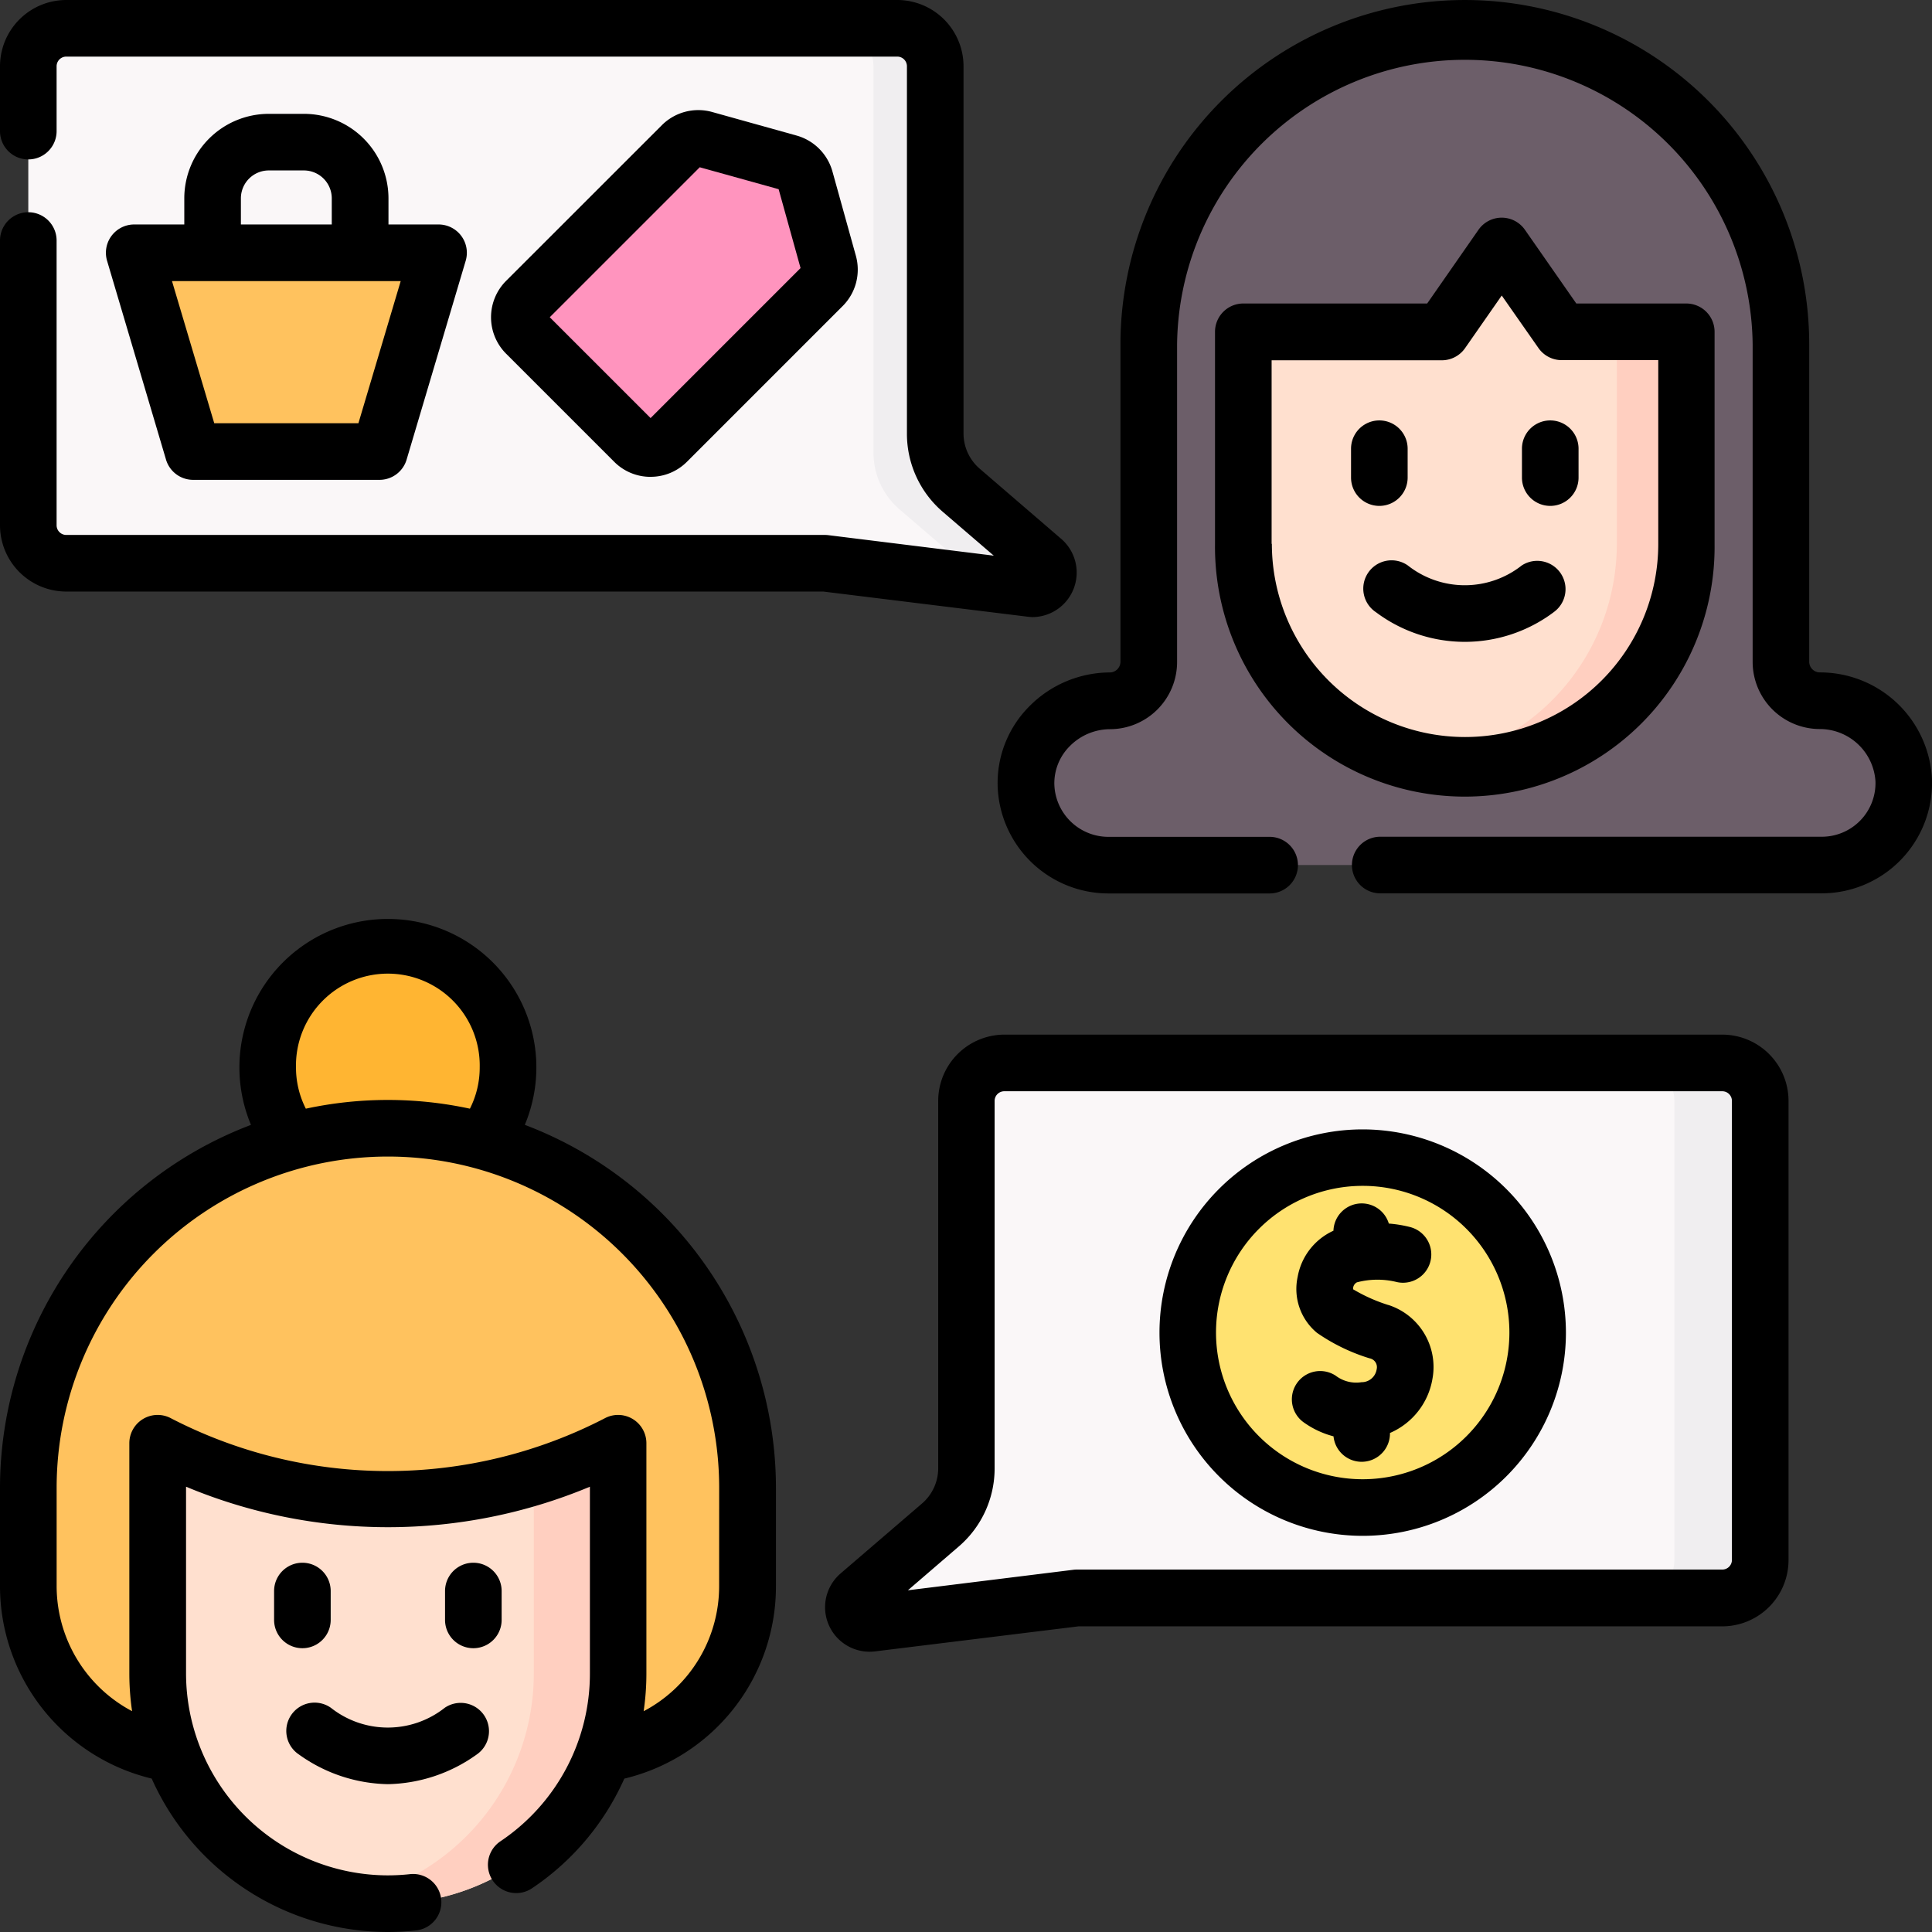 <svg xmlns="http://www.w3.org/2000/svg" xmlns:xlink="http://www.w3.org/1999/xlink" width="54" height="54" viewBox="0 0 54 54">
  <rect x="0" y="0" width="54" height="54" fill="#333333" stroke="none"/>
  <defs>
    <clipPath id="clip-path">
      <rect id="Rectángulo_37060" data-name="Rectángulo 37060" width="54" height="54" transform="translate(736 2587)" fill="#fff"/>
    </clipPath>
  </defs>
  <g id="Enmascarar_grupo_257" data-name="Enmascarar grupo 257" transform="translate(-736 -2587)" clip-path="url(#clip-path)">
    <g id="comunicaciones" transform="translate(736 2587)">
      <g id="Grupo_115238" data-name="Grupo 115238">
        <g id="Grupo_115232" data-name="Grupo 115232">
          <path id="Trazado_160811" data-name="Trazado 160811" d="M50.862,19.582A1.086,1.086,0,0,1,49.776,18.5V9.626a8.834,8.834,0,1,0-17.669,0V18.5a1.086,1.086,0,0,1-1.086,1.086,2.337,2.337,0,0,0-2.347,2.34,2.3,2.3,0,0,0,2.3,2.251H50.913a2.3,2.3,0,0,0,2.295-2.356,2.36,2.36,0,0,0-2.347-2.235Z" fill="#6c5e69"/>
          <path id="Trazado_160812" data-name="Trazado 160812" d="M43.585,9.189,42.138,7.112a.2.2,0,0,0-.329,0L40.363,9.189a.2.2,0,0,1-.164.086H34.951a.2.2,0,0,0-.2.2V15.2a6.191,6.191,0,0,0,12.381,0V9.475a.2.2,0,0,0-.2-.2H43.75a.2.2,0,0,1-.164-.086Z" fill="#ffe0cf"/>
          <g id="Grupo_115231" data-name="Grupo 115231">
            <path id="Trazado_160813" data-name="Trazado 160813" d="M46.931,9.274H44.991a.2.2,0,0,1,.2.2V15.2a6.192,6.192,0,0,1-5.22,6.114A6.192,6.192,0,0,0,47.132,15.2V9.475a.2.2,0,0,0-.2-.2Z" fill="#ffcfc0"/>
          </g>
        </g>
        <circle id="Elipse_5028" data-name="Elipse 5028" cx="3.359" cy="3.359" r="3.359" transform="translate(7.482 26.474)" fill="#ffb532"/>
        <path id="Trazado_160814" data-name="Trazado 160814" d="M16.132,49.077H5.55A4.759,4.759,0,0,1,.791,44.318V41.585a10.05,10.05,0,1,1,20.1,0v2.733a4.759,4.759,0,0,1-4.759,4.759Z" fill="#ffc25e"/>
        <path id="Trazado_160815" data-name="Trazado 160815" d="M10.841,53.209a6.435,6.435,0,0,1-6.435-6.435V40.339a14.057,14.057,0,0,0,12.87,0v6.435a6.435,6.435,0,0,1-6.435,6.435Z" fill="#ffe0cf"/>
        <g id="Grupo_115233" data-name="Grupo 115233">
          <path id="Trazado_160816" data-name="Trazado 160816" d="M14.92,41.271v5.5A6.436,6.436,0,0,1,9.663,53.1a6.431,6.431,0,0,0,7.613-6.326V40.339a16.523,16.523,0,0,1-2.356.932Z" fill="#ffcfc0"/>
        </g>
        <path id="Trazado_160817" data-name="Trazado 160817" d="M26.14,1.852V12.12a2.089,2.089,0,0,0,.727,1.584l2.278,1.957a.453.453,0,0,1-.35.792l-5.429-.672a5.017,5.017,0,0,0-.616-.038H1.852A1.061,1.061,0,0,1,.791,14.682V1.852A1.061,1.061,0,0,1,1.852.791H25.079A1.061,1.061,0,0,1,26.14,1.852Z" fill="#faf7f8"/>
        <path id="Trazado_160818" data-name="Trazado 160818" d="M29.145,15.661,26.868,13.7a2.088,2.088,0,0,1-.727-1.584V1.852A1.061,1.061,0,0,0,25.079.791H23.353a1.061,1.061,0,0,1,1.061,1.061v10.8a2.088,2.088,0,0,0,.727,1.584l2.278,1.957a.469.469,0,0,1,.091.106l1.284.159A.453.453,0,0,0,29.145,15.661Z" fill="#f0eef0"/>
        <path id="Trazado_160819" data-name="Trazado 160819" d="M27.014,30.771V41.039a2.089,2.089,0,0,1-.727,1.584L24.009,44.58a.453.453,0,0,0,.35.792l5.429-.672a5.018,5.018,0,0,1,.616-.038H48.138A1.061,1.061,0,0,0,49.2,43.6V30.771a1.061,1.061,0,0,0-1.061-1.061H28.075a1.061,1.061,0,0,0-1.061,1.061Z" fill="#faf7f8"/>
        <g id="Grupo_115234" data-name="Grupo 115234">
          <path id="Trazado_160820" data-name="Trazado 160820" d="M48.138,29.709h-2.4A1.061,1.061,0,0,1,46.8,30.77V43.6a1.061,1.061,0,0,1-1.061,1.061h2.4A1.061,1.061,0,0,0,49.2,43.6V30.771A1.061,1.061,0,0,0,48.138,29.709Z" fill="#f0eef0"/>
        </g>
        <g id="Grupo_115236" data-name="Grupo 115236">
          <g id="Grupo_115235" data-name="Grupo 115235">
            <path id="Trazado_160821" data-name="Trazado 160821" d="M10.607,12.621H5.4L3.747,7.065h8.511Z" fill="#ffc25e"/>
          </g>
          <path id="Trazado_160822" data-name="Trazado 160822" d="M17.726,12.347,14.7,9.325a.647.647,0,0,1,0-.915l4.353-4.353a.647.647,0,0,1,.631-.166l2.365.657A.647.647,0,0,1,22.5,5l.657,2.365a.647.647,0,0,1-.166.631l-4.353,4.353a.647.647,0,0,1-.915,0Z" fill="#ff94be"/>
        </g>
        <g id="Grupo_115237" data-name="Grupo 115237">
          <circle id="Elipse_5029" data-name="Elipse 5029" cx="4.889" cy="4.889" r="4.889" transform="translate(33.199 32.358)" fill="#ffe270"/>
        </g>
      </g>
      <g id="Grupo_115239" data-name="Grupo 115239">
        <path id="Trazado_160823" data-name="Trazado 160823" d="M47.923,15.2V9.274a.791.791,0,0,0-.791-.791H44.058L42.623,6.424a.791.791,0,0,0-1.3,0L39.89,8.483H34.751a.791.791,0,0,0-.791.791V15.2a6.982,6.982,0,1,0,13.963,0Zm-12.381,0v-5.13H40.3a.791.791,0,0,0,.649-.339L41.974,8.26,43,9.727a.791.791,0,0,0,.649.339h2.7V15.2a5.4,5.4,0,1,1-10.8,0Z"/>
        <path id="Trazado_160824" data-name="Trazado 160824" d="M39.344,13.349v-.807a.791.791,0,0,0-1.582,0v.807a.791.791,0,1,0,1.582,0Z"/>
        <path id="Trazado_160825" data-name="Trazado 160825" d="M43.33,14.14a.791.791,0,0,0,.791-.791v-.807a.791.791,0,0,0-1.582,0v.807A.791.791,0,0,0,43.33,14.14Z"/>
        <path id="Trazado_160826" data-name="Trazado 160826" d="M43.421,17.114a.791.791,0,0,0-.888-1.309,2.568,2.568,0,0,1-3.183,0,.791.791,0,1,0-.888,1.309,4.137,4.137,0,0,0,4.96,0Z"/>
        <path id="Trazado_160827" data-name="Trazado 160827" d="M54,21.8a3.133,3.133,0,0,0-3.137-3.006.3.3,0,0,1-.295-.295V9.626a9.625,9.625,0,1,0-19.251,0V18.5a.3.3,0,0,1-.295.295,3.18,3.18,0,0,0-2.255.95,3.035,3.035,0,0,0-.883,2.2,3.1,3.1,0,0,0,3.086,3.027h4.517a.791.791,0,0,0,0-1.582H30.969a1.512,1.512,0,0,1-1.5-1.475,1.466,1.466,0,0,1,.43-1.058,1.589,1.589,0,0,1,1.126-.476A1.879,1.879,0,0,0,32.9,18.5V9.626a8.044,8.044,0,0,1,16.087,0V18.5a1.879,1.879,0,0,0,1.877,1.877,1.56,1.56,0,0,1,1.556,1.465,1.5,1.5,0,0,1-1.5,1.545H38.578a.791.791,0,0,0,0,1.582H50.913A3.087,3.087,0,0,0,54,21.8Z"/>
        <path id="Trazado_160828" data-name="Trazado 160828" d="M14.668,31.441a4.15,4.15,0,1,0-7.653,0A10.859,10.859,0,0,0,0,41.585v2.733a5.534,5.534,0,0,0,4.24,5.394A7.236,7.236,0,0,0,10.841,54a7.33,7.33,0,0,0,.79-.044.791.791,0,0,0-.172-1.573,5.722,5.722,0,0,1-.618.034A5.651,5.651,0,0,1,5.2,46.774v-5.22a14.64,14.64,0,0,0,11.288,0v5.22a5.64,5.64,0,0,1-2.5,4.69.791.791,0,0,0,.882,1.314,7.23,7.23,0,0,0,2.58-3.065,5.522,5.522,0,0,0,4.238-5.394V41.585a10.859,10.859,0,0,0-7.014-10.143ZM8.273,29.832a2.568,2.568,0,1,1,5.135,0,2.541,2.541,0,0,1-.274,1.156,10.9,10.9,0,0,0-4.586,0A2.541,2.541,0,0,1,8.273,29.832ZM20.1,44.318a3.95,3.95,0,0,1-2.11,3.511,7.246,7.246,0,0,0,.077-1.056V40.339a.791.791,0,0,0-1.136-.712,13.193,13.193,0,0,1-12.18,0,.791.791,0,0,0-1.136.712v6.435a7.254,7.254,0,0,0,.077,1.054,3.959,3.959,0,0,1-2.109-3.509V41.585a9.259,9.259,0,1,1,18.518,0Z"/>
        <path id="Trazado_160829" data-name="Trazado 160829" d="M9.243,45.277V44.47a.791.791,0,1,0-1.582,0v.807a.791.791,0,1,0,1.582,0Z"/>
        <path id="Trazado_160830" data-name="Trazado 160830" d="M14.021,45.277V44.47a.791.791,0,0,0-1.582,0v.807a.791.791,0,0,0,1.582,0Z"/>
        <path id="Trazado_160831" data-name="Trazado 160831" d="M13.531,47.943a.791.791,0,0,0-1.1-.21,2.567,2.567,0,0,1-3.183,0,.791.791,0,1,0-.888,1.309,4.39,4.39,0,0,0,2.48.826,4.392,4.392,0,0,0,2.48-.826A.791.791,0,0,0,13.531,47.943Z"/>
        <path id="Trazado_160832" data-name="Trazado 160832" d="M48.138,28.918H28.075a1.854,1.854,0,0,0-1.852,1.852V41.039a1.3,1.3,0,0,1-.452.984L23.493,43.98a1.244,1.244,0,0,0,.963,2.177l5.688-.7H48.138A1.854,1.854,0,0,0,49.99,43.6V30.77a1.854,1.854,0,0,0-1.852-1.852Zm.27,14.682a.27.27,0,0,1-.27.27H30.1a.789.789,0,0,0-.1.006l-4.624.573L26.8,43.223a2.876,2.876,0,0,0,1-2.184V30.771a.27.27,0,0,1,.27-.27H48.138a.27.27,0,0,1,.27.27V43.6Z"/>
        <path id="Trazado_160833" data-name="Trazado 160833" d="M8.494,3.182H7.512A2.364,2.364,0,0,0,5.151,5.543v.731h-1.4a.791.791,0,0,0-.758,1.016L4.64,12.846a.791.791,0,0,0,.758.566h5.209a.791.791,0,0,0,.758-.566L13.016,7.29a.791.791,0,0,0-.758-1.016h-1.4V5.543A2.364,2.364,0,0,0,8.494,3.182ZM6.733,5.543a.78.78,0,0,1,.779-.779h.982a.78.78,0,0,1,.779.779v.731H6.733Zm3.285,6.286H5.988L4.807,7.856H11.2Z"/>
        <path id="Trazado_160834" data-name="Trazado 160834" d="M18.184,13.327a1.429,1.429,0,0,0,1.017-.421l4.353-4.353a1.44,1.44,0,0,0,.369-1.4l-.657-2.364a1.445,1.445,0,0,0-1-1L19.9,3.129a1.441,1.441,0,0,0-1.4.369L14.145,7.851a1.44,1.44,0,0,0,0,2.034l3.022,3.022a1.429,1.429,0,0,0,1.017.421Zm1.374-8.652,2.205.613.613,2.205-4.192,4.192L15.366,8.867Z"/>
        <path id="Trazado_160835" data-name="Trazado 160835" d="M38.088,31.567a5.68,5.68,0,1,0,5.68,5.68A5.687,5.687,0,0,0,38.088,31.567Zm0,9.778a4.1,4.1,0,1,1,4.1-4.1A4.1,4.1,0,0,1,38.088,41.345Z"/>
        <path id="Trazado_160836" data-name="Trazado 160836" d="M38.805,36.476a4.626,4.626,0,0,1-.985-.44.2.2,0,0,1,.106-.194,2.254,2.254,0,0,1,1.079-.017.791.791,0,0,0,.418-1.526,3.489,3.489,0,0,0-.605-.1.791.791,0,0,0-1.548.2,1.755,1.755,0,0,0-1,1.289,1.591,1.591,0,0,0,.54,1.565,5.284,5.284,0,0,0,1.468.712.251.251,0,0,1,.2.308.424.424,0,0,1-.424.36.947.947,0,0,1-.722-.183.791.791,0,0,0-.866,1.324,2.526,2.526,0,0,0,.806.372.791.791,0,0,0,1.578-.08v-.014a2.01,2.01,0,0,0,1.188-1.516,1.821,1.821,0,0,0-1.234-2.062Z"/>
        <path id="Trazado_160837" data-name="Trazado 160837" d="M28.854,17.248a1.244,1.244,0,0,0,.807-2.187L27.383,13.1a1.3,1.3,0,0,1-.452-.984V1.852A1.854,1.854,0,0,0,25.079,0H1.852A1.854,1.854,0,0,0,0,1.852V3.665a.791.791,0,1,0,1.582,0V1.852a.271.271,0,0,1,.27-.27H25.079a.27.27,0,0,1,.27.27V12.12a2.876,2.876,0,0,0,1,2.184l1.428,1.227-4.624-.573a.789.789,0,0,0-.1-.006H1.852a.271.271,0,0,1-.27-.27V6.723A.791.791,0,1,0,0,6.723v7.959a1.854,1.854,0,0,0,1.852,1.852H23.01l5.688.7A1.282,1.282,0,0,0,28.854,17.248Z"/>
      </g>
    </g>
  </g>
</svg>
